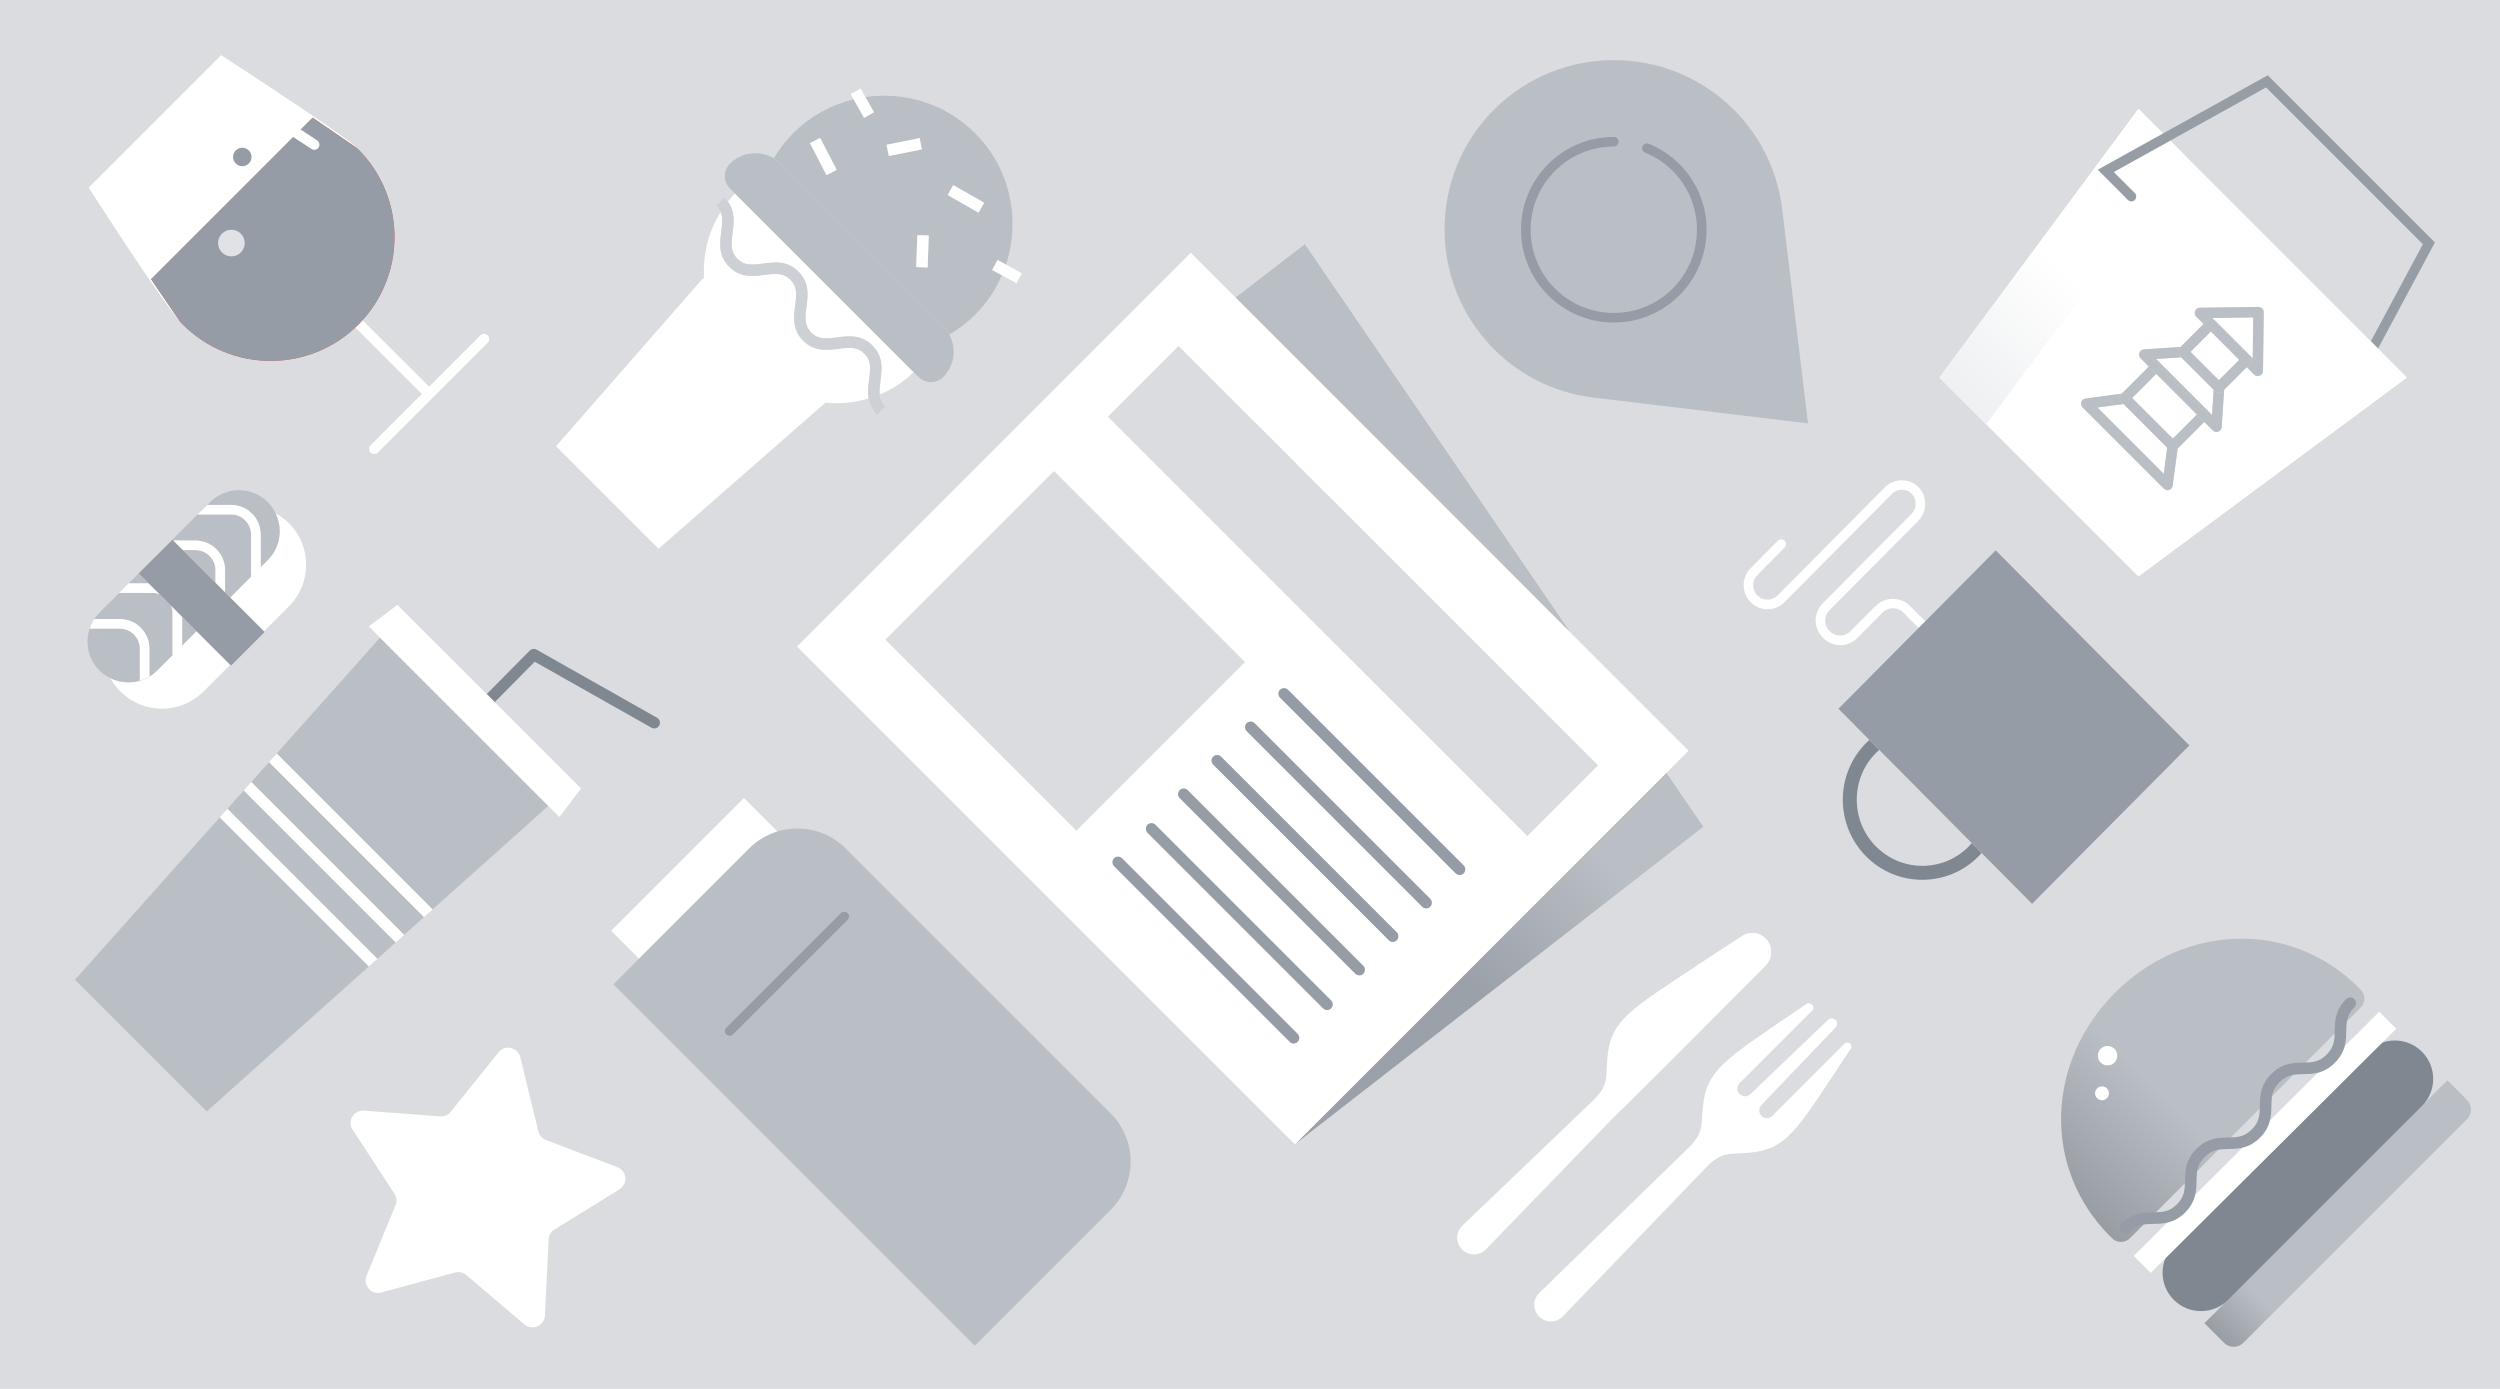 <svg xmlns="http://www.w3.org/2000/svg" width="360" height="200" viewBox="0 0 360 200"><path fill="#DADCE0" d="M0,0h360v200H0V0z"/><path fill="#FFF" d="M88.9,168.08l-10.28-3.92c-0.55-0.21-0.96-0.67-1.1-1.24l-2.6-10.69c-0.35-1.44-2.2-1.85-3.12-0.7l-6.9,8.57	c-0.37,0.46-0.94,0.7-1.52,0.66l-10.97-0.83c-1.47-0.11-2.44,1.52-1.63,2.75l6.02,9.21c0.32,0.49,0.38,1.11,0.16,1.65l-4.18,10.18	c-0.56,1.37,0.69,2.79,2.12,2.4l10.62-2.88c0.57-0.15,1.17-0.02,1.62,0.36l8.39,7.12c1.13,0.96,2.86,0.2,2.94-1.27L79,178.48	c0.03-0.59,0.34-1.12,0.84-1.43l9.36-5.78C90.46,170.49,90.29,168.61,88.9,168.08L88.9,168.08z"/><path fill="none" d="M186.6,164.65l-0.15,0.15L186.6,164.65z M177.94,42.87l-6.48-6.47L177.94,42.87z M226.04,90.98l17.11,17.11	L226.04,90.98z"/><path fill="#BABFC5" d="M223.54,127.71l-36.94,36.94C186.6,164.65,223.54,127.71,223.54,127.71z M226.04,90.98l-48.1-48.11	l9.95-7.67l-9.95,7.67L226.04,90.98L226.04,90.98z M245.24,119.05l-5.3-7.75L245.24,119.05z"/><linearGradient id="a" gradientUnits="userSpaceOnUse" x1="-3044.509" y1="2331.873" x2="-3043.509" y2="2331.873" gradientTransform="matrix(-18.62 18.62 -16.273 -16.273 -18510.227 94761.133)"><stop offset="0" style="stop-color:#BABFC5"/><stop offset="1" style="stop-color:#9BA1A9"/></linearGradient><path fill="url(#a)" d="M186.6,164.65l58.64-45.6L186.6,164.65z"/><linearGradient id="b" gradientUnits="userSpaceOnUse" x1="-3044.509" y1="2334.568" x2="-3043.509" y2="2334.568" gradientTransform="matrix(-18.62 18.62 -16.273 -16.273 -18510.227 94761.133)"><stop offset="0" style="stop-color:#BABFC5"/><stop offset="1" style="stop-color:#9BA1A9"/></linearGradient><path fill="url(#b)" d="M226.04,90.98L187.89,35.2L226.04,90.98L226.04,90.98z"/><path fill="#BABFC5" d="M226.04,90.98L187.89,35.2l-9.95,7.67L226.04,90.98L226.04,90.98z"/><linearGradient id="c" gradientUnits="userSpaceOnUse" x1="-3044.509" y1="2334.603" x2="-3043.509" y2="2334.603" gradientTransform="matrix(-18.62 18.62 -16.273 -16.273 -18510.227 94761.133)"><stop offset="0" style="stop-color:#BABFC5"/><stop offset="1" style="stop-color:#9BA1A9"/></linearGradient><path fill="url(#c)" d="M226.04,90.98L187.89,35.2l-9.95,7.67L226.04,90.98L226.04,90.98z"/><path fill="#BABFC5" d="M223.54,127.71l-36.94,36.94l58.64-45.6l-5.3-7.75C239.94,111.3,223.54,127.71,223.54,127.71z"/><linearGradient id="d" gradientUnits="userSpaceOnUse" x1="-3044.509" y1="2331.873" x2="-3043.509" y2="2331.873" gradientTransform="matrix(-18.62 18.62 -16.273 -16.273 -18510.227 94761.133)"><stop offset="0" style="stop-color:#BABFC5"/><stop offset="1" style="stop-color:#9BA1A9"/></linearGradient><path fill="url(#d)" d="M223.54,127.71l-36.94,36.94l58.64-45.6l-5.3-7.75C239.94,111.3,223.54,127.71,223.54,127.71z"/><path fill="#FFF" d="M177.94,42.87l-6.47-6.47l-56.7,56.7l71.69,71.69l0.14-0.14l36.94-36.94l16.4-16.4l3.21-3.21l-17.11-17.11	C226.04,90.99,177.94,42.87,177.94,42.87z M151.78,67.87l27.47,27.47L155,119.59l-27.47-27.47L151.78,67.87z M186.86,150.02	c-0.31,0.31-0.81,0.32-1.12,0.02c-0.01-0.01-0.01-0.01-0.02-0.02l-25.29-25.29c-0.31-0.32-0.31-0.82,0-1.14	c0.31-0.31,0.82-0.31,1.14,0l25.29,25.29C187.17,149.2,187.17,149.71,186.86,150.02L186.86,150.02z M191.67,145.2	c-0.31,0.31-0.81,0.32-1.12,0.02c-0.01-0.01-0.01-0.01-0.02-0.02l-25.29-25.29c-0.31-0.32-0.31-0.82,0-1.14	c0.31-0.31,0.82-0.31,1.14,0l25.29,25.29C191.99,144.38,191.99,144.89,191.67,145.2L191.67,145.2z M196.31,140.21	c-0.31,0.31-0.81,0.32-1.12,0.02c-0.01-0.01-0.01-0.01-0.02-0.02l-25.29-25.29c-0.31-0.32-0.31-0.82,0-1.14	c0.31-0.31,0.82-0.31,1.14,0l25.29,25.29C196.63,139.38,196.63,139.89,196.31,140.21z M201.13,135.39	c-0.31,0.31-0.81,0.32-1.12,0.02c-0.01-0.01-0.01-0.01-0.02-0.02L174.7,110.1c-0.31-0.32-0.31-0.82,0-1.14	c0.31-0.31,0.82-0.31,1.14,0l25.29,25.29C201.44,134.56,201.44,135.07,201.13,135.39L201.13,135.39z M205.95,130.57	c-0.31,0.31-0.81,0.32-1.12,0.02c-0.01-0.01-0.01-0.01-0.02-0.02l-25.29-25.29c-0.31-0.32-0.31-0.82,0-1.14	c0.31-0.31,0.82-0.31,1.14,0l25.29,25.29C206.26,129.75,206.26,130.26,205.95,130.57z M210.76,125.75	c-0.31,0.31-0.81,0.32-1.12,0.02c-0.01-0.01-0.01-0.01-0.02-0.02l-25.29-25.29c-0.31-0.32-0.31-0.82,0-1.14	c0.31-0.31,0.82-0.31,1.14,0l25.29,25.29C211.08,124.93,211.08,125.44,210.76,125.75z M159.57,60l10.15-10.15l60.37,60.37	l-10.15,10.15L159.57,60z"/><path fill="#DADCE0" d="M127.53,92.12l24.25-24.25l27.47,27.47L155,119.59C155,119.59,127.53,92.12,127.53,92.12z M159.56,60	l10.15-10.15l60.38,60.36l-10.15,10.15L159.56,60z"/><path fill="#959CA5" d="M185.47,99.33c-0.32-0.31-0.82-0.31-1.14,0c-0.31,0.31-0.31,0.82,0,1.14l25.29,25.29	c0.31,0.31,0.81,0.32,1.12,0.02c0.01-0.01,0.01-0.01,0.02-0.02c0.31-0.31,0.31-0.82,0-1.14L185.47,99.33z M180.66,104.14	c-0.32-0.31-0.82-0.31-1.14,0c-0.31,0.31-0.31,0.82,0,1.14l25.29,25.29c0.31,0.31,0.81,0.32,1.12,0.02	c0.01-0.01,0.01-0.01,0.02-0.02c0.31-0.31,0.31-0.82,0-1.14C205.95,129.43,180.66,104.14,180.66,104.14z M175.84,108.96	c-0.32-0.31-0.82-0.31-1.14,0c-0.31,0.31-0.31,0.82,0,1.14l25.29,25.29c0.31,0.31,0.81,0.32,1.12,0.02	c0.01-0.01,0.01-0.01,0.02-0.02c0.31-0.31,0.31-0.82,0-1.14L175.84,108.96z M171.02,113.78c-0.32-0.31-0.82-0.31-1.14,0	c-0.31,0.31-0.31,0.82,0,1.14l25.29,25.29c0.31,0.31,0.81,0.32,1.12,0.02c0.01-0.01,0.01-0.01,0.02-0.02c0.31-0.31,0.31-0.82,0-1.14	C196.31,139.07,171.02,113.78,171.02,113.78z M166.38,118.77c-0.32-0.31-0.82-0.31-1.14,0c-0.31,0.31-0.31,0.82,0,1.14l25.29,25.29	c0.31,0.31,0.81,0.32,1.12,0.02c0.01-0.01,0.01-0.01,0.02-0.02c0.31-0.31,0.31-0.82,0-1.14L166.38,118.77L166.38,118.77z M161.57,123.59c-0.32-0.31-0.82-0.31-1.14,0c-0.31,0.31-0.31,0.82,0,1.14l25.29,25.29c0.31,0.31,0.81,0.32,1.12,0.02	c0.01-0.01,0.01-0.01,0.02-0.02c0.31-0.31,0.31-0.82,0-1.14L161.57,123.59L161.57,123.59z"/><path fill="#FFF" d="M303.35,78.45L286,61.1l28.66-38.69l-2.15-2.15l-8.12,4.51l3.03,3.03c0.27,0.27,0.27,0.72,0,0.99	c-0.27,0.28-0.72,0.28-0.99,0l-4.34-4.34l9.4-5.22l-3.55-3.55l-28.66,38.69L303.35,78.45L303.35,78.45z"/><linearGradient id="e" gradientUnits="userSpaceOnUse" x1="-3072.012" y1="2367.615" x2="-3071.012" y2="2367.615" gradientTransform="matrix(35.222 -35.222 35.222 35.222 25081.156 -191511.281)"><stop offset="0" style="stop-color:#DCDFE2"/><stop offset="1" style="stop-color:#FFFFFF"/></linearGradient><path fill="url(#e)" d="M303.35,78.45L286,61.1l28.66-38.69l-2.15-2.15l-8.12,4.51l3.03,3.03c0.27,0.27,0.27,0.72,0,0.99	c-0.27,0.28-0.72,0.28-0.99,0l-4.34-4.34l9.4-5.22l-3.55-3.55l-28.66,38.69L303.35,78.45L303.35,78.45z"/><path fill="#FFF" d="M323.55,31.3l15.63,15.63L323.55,31.3z"/><linearGradient id="f" gradientUnits="userSpaceOnUse" x1="-3070.553" y1="2367.645" x2="-3070.553" y2="2368.089" gradientTransform="matrix(35.222 -35.222 35.222 35.222 25081.156 -191511.281)"><stop offset="0" style="stop-color:#DCDFE2"/><stop offset="1" style="stop-color:#FFFFFF"/></linearGradient><path fill="url(#f)" d="M323.55,31.3l15.63,15.63L323.55,31.3z"/><path fill="#979DA5" d="M306.42,28.79c0.27,0.28,0.72,0.28,0.99,0c0.27-0.27,0.27-0.72,0-0.99l-3.03-3.03l8.12-4.51l13.81-7.67	l22.58,22.58l-7.49,13.98l1.04,1.04l8.19-15.28l-24.07-24.07l-15.08,8.38l-9.4,5.22L306.42,28.79z"/><path fill="#FFF" d="M314.66,22.41L286,61.1l17.35,17.35l4.58,4.58l38.69-28.66l-4.19-4.19l-1.04-1.04L314.66,22.41L314.66,22.41	z M312.35,70.56l-0.24,0.04c-0.2,0-0.39-0.08-0.53-0.22l-11.7-11.7c-0.2-0.2-0.27-0.5-0.18-0.77s0.33-0.47,0.61-0.5l5.18-0.69	l3.94-3.94l-1.18-1.18c-0.21-0.21-0.28-0.52-0.17-0.8c0.1-0.28,0.36-0.47,0.65-0.49l5.29-0.35l3.3-3.3l-1.06-1.06	c-0.21-0.21-0.28-0.53-0.17-0.81c0.11-0.28,0.38-0.46,0.69-0.47l8.44-0.11c0.2,0.02,0.4,0.08,0.54,0.22s0.22,0.34,0.22,0.54	l-0.11,8.44c0,0.3-0.19,0.57-0.47,0.69c-0.09,0.04-0.19,0.06-0.28,0.06c-0.2,0-0.39-0.08-0.53-0.22l-1.06-1.06l-3.25,3.25	l-0.36,5.38c-0.02,0.29-0.21,0.55-0.49,0.65l-0.26,0.05c-0.2,0-0.39-0.08-0.53-0.22l-1.23-1.23l-3.83,3.83l-0.72,5.37	C312.82,70.23,312.62,70.47,312.35,70.56z M302.01,58.69l9.56,9.55l0.5-3.77l-6.28-6.29L302.01,58.69z"/><path fill="#BABFC5" d="M312.86,69.95l0.72-5.37l-0.16,0.16c-0.15,0.15-0.34,0.22-0.53,0.22s-0.38-0.07-0.53-0.22l-0.28-0.28	l-0.5,3.77l-9.55-9.55l3.77-0.51l-0.36-0.36c-0.29-0.29-0.29-0.77,0-1.06l0.06-0.06l-5.18,0.69c-0.28,0.04-0.52,0.23-0.61,0.5	s-0.02,0.57,0.18,0.77l11.7,11.7c0.14,0.14,0.33,0.22,0.53,0.22l0.24-0.04C312.62,70.47,312.82,70.23,312.86,69.95L312.86,69.95z"/><path fill="#FFF" d="M307.02,57.3l3.46-3.47l5.86,5.85l-3.46,3.47L307.02,57.3z"/><path fill="#BABFC5" d="M305.43,57.83l0.36,0.36l6.29,6.29l0.28,0.28c0.15,0.15,0.34,0.22,0.53,0.22s0.38-0.07,0.53-0.22l0.16-0.16	l3.83-3.83l-1.06-1.06l-3.46,3.46l-5.86-5.86l3.46-3.46l-1.06-1.06l-3.94,3.94l-0.06,0.06C305.13,57.06,305.13,57.53,305.43,57.83z"/><path fill="#FFF" d="M310.47,51.69l8.06,8.06l0.24-3.62l-4.68-4.68C314.09,51.45,310.47,51.69,310.47,51.69z"/><path fill="#BABFC5" d="M310.49,53.83l5.86,5.86l1.06,1.06l1.23,1.23c0.14,0.14,0.33,0.22,0.53,0.22l0.26-0.05	c0.28-0.1,0.47-0.36,0.49-0.65l0.36-5.38l-0.23,0.23c-0.15,0.15-0.34,0.22-0.53,0.22s-0.38-0.07-0.53-0.22l-0.22-0.22l-0.24,3.62	l-8.05-8.05l3.62-0.24l-0.26-0.26c-0.29-0.29-0.29-0.77,0-1.06l0.18-0.18l-5.29,0.35c-0.42,0.04-0.73,0.4-0.69,0.82	c0.01,0.18,0.09,0.34,0.21,0.47l1.18,1.18L310.49,53.83L310.49,53.83z"/><path fill="#FFF" d="M324.46,45.71l-5.88,0.08l5.81,5.81C324.39,51.6,324.46,45.71,324.46,45.71z"/><path fill="#BABFC5" d="M318.89,46.13l5.16,5.16c0.29,0.29,0.29,0.77,0,1.06l-0.52,0.52l1.06,1.06c0.14,0.14,0.34,0.22,0.53,0.22	c0.1,0,0.19-0.02,0.28-0.06c0.28-0.11,0.46-0.38,0.47-0.69l0.11-8.44c0-0.2-0.08-0.4-0.22-0.54s-0.35-0.2-0.54-0.22l-8.44,0.11	c-0.3,0-0.57,0.19-0.69,0.47c-0.11,0.28-0.05,0.6,0.17,0.81l1.06,1.06l0.52-0.52C318.12,45.83,318.59,45.83,318.89,46.13	L318.89,46.13z M318.58,45.79l5.89-0.08l-0.08,5.89L318.58,45.79L318.58,45.79z"/><path fill="#FFF" d="M315.42,50.66l2.93-2.93l4.09,4.1l-2.93,2.93L315.42,50.66z"/><path fill="#BABFC5" d="M313.83,51.19l0.26,0.26l4.68,4.68l0.22,0.22c0.15,0.15,0.34,0.22,0.53,0.22s0.38-0.07,0.53-0.22l0.23-0.23	l3.25-3.25l0.52-0.52c0.29-0.29,0.29-0.77,0-1.06l-5.16-5.16c-0.29-0.29-0.77-0.29-1.06,0l-0.52,0.52l-3.3,3.3l-0.18,0.18	C313.54,50.42,313.54,50.89,313.83,51.19L313.83,51.19z M322.45,51.82l-2.93,2.93l-4.09-4.09l2.93-2.93L322.45,51.82z"/><path fill="#FFF" d="M111.95,119.74l-4.83-4.83L88,134.03l4.02,4.02l15.87-15.87C109.02,121.04,110.42,120.21,111.95,119.74z"/><path fill="#BABFC5" d="M121.78,122.18c-3.84-3.83-10.05-3.83-13.89,0l-15.87,15.87l-3.69,3.69l52.04,52.04l19.57-19.57	c3.83-3.83,3.83-10.05,0-13.88L121.78,122.18L121.78,122.18z M122.07,132.46l-16.51,16.51c-0.14,0.14-0.32,0.21-0.5,0.21	c-0.39,0-0.7-0.32-0.7-0.71c0-0.18,0.07-0.36,0.2-0.49l16.51-16.51c0.27-0.28,0.72-0.28,0.99,0	C122.34,131.74,122.34,132.19,122.07,132.46L122.07,132.46z"/><path fill="#979DA5" d="M121.07,131.47l-16.51,16.51c-0.27,0.28-0.27,0.73,0.01,1c0.13,0.13,0.31,0.2,0.49,0.2	c0.18,0,0.36-0.07,0.5-0.21l16.51-16.51c0.27-0.27,0.27-0.72,0-0.99C121.79,131.2,121.35,131.2,121.07,131.47L121.07,131.47z"/><path fill="#FFF" d="M254.25,139.07c1.17-1.18,1.07-3.12-0.23-4.16c-0.9-0.72-2.16-0.79-3.13-0.16	c-1.74,1.13-4.25,2.77-4.35,2.84c-12.64,8.39-14.95,9.23-15.16,16.13c-0.07,2.13-0.24,2.88-1.66,4.45l-19.15,18.33	c-0.97,0.93-0.98,2.48-0.03,3.43s2.49,0.94,3.42-0.02l18.51-19.12C233.75,159.65,248.57,144.78,254.25,139.07L254.25,139.07z M265.6,150.3l-10.38,10.38c-0.49,0.49-1.32,0.43-1.72-0.19c-0.29-0.44-0.19-1.03,0.18-1.41l10.65-11.13c0.28-0.3,0.28-0.76,0-1.06	c-0.29-0.31-0.78-0.32-1.09-0.03l-11.16,10.68c-0.49,0.49-1.32,0.43-1.72-0.19c-0.29-0.44-0.2-1.03,0.18-1.41l10.42-10.42	c0.28-0.28,0.21-0.76-0.15-0.94l-0.09-0.05c-0.19-0.1-0.42-0.08-0.6,0.04c-12.42,8.5-14.67,9.42-15,16.09	c-0.1,2.06-0.28,2.78-1.68,4.34l-21.78,21.18c-0.95,0.93-0.96,2.46-0.02,3.4c0.95,0.95,2.48,0.93,3.41-0.03l21-21.82	c1.56-1.41,2.3-1.58,4.43-1.65c6.86-0.21,7.69-2.5,16.03-15.07c0.1-0.15,0.13-0.34,0.07-0.51C266.44,150.12,265.91,150,265.6,150.3	L265.6,150.3z"/><path fill="#7F8791" d="M283.5,121.89c-1.78,1.8-4.16,2.79-6.68,2.79s-4.89-0.99-6.68-2.79c-3.69-3.71-3.69-9.76,0-13.47	c0.15-0.15,0.31-0.29,0.47-0.43l-1.42-1.43c-0.16,0.15-0.33,0.28-0.48,0.44c-4.46,4.5-4.46,11.81,0,16.31	c2.16,2.18,5.04,3.38,8.1,3.38s5.94-1.2,8.1-3.38l0.43-0.47l-1.42-1.43L283.5,121.89L283.5,121.89z"/><path fill="#FFF" d="M254.52,86.36c-0.55,0-1.07-0.22-1.45-0.61c-0.81-0.81-0.81-2.13,0-2.95l3.94-3.97	c0.26-0.29,0.23-0.72-0.05-0.98c-0.26-0.24-0.66-0.24-0.93,0l-3.94,3.97c-1.34,1.35-1.34,3.54,0,4.89c0.65,0.66,1.52,1.02,2.44,1.02	s1.79-0.36,2.44-1.02l15.46-15.58c0.39-0.39,0.9-0.61,1.45-0.61c0.53,0,1.03,0.2,1.41,0.57c0.77,0.81,0.76,2.11-0.03,2.91	l-12.8,12.89c-1.34,1.35-1.34,3.54,0,4.89l0.1,0.1c0.65,0.66,1.52,1.02,2.44,1.02s1.79-0.36,2.44-1.02l3.69-3.71	c0.78-0.79,2.13-0.79,2.91,0l2.24,2.26l0.97-0.98L275,87.22c-1.3-1.31-3.57-1.31-4.87,0l-3.69,3.71c-0.78,0.78-2.13,0.78-2.91,0	l-0.1-0.1c-0.81-0.81-0.81-2.13,0-2.94L276.23,75c1.31-1.33,1.34-3.45,0.07-4.82l-0.02-0.02l-0.06-0.06	c-0.64-0.61-1.48-0.94-2.36-0.94c-0.92,0-1.79,0.36-2.44,1.02l-15.46,15.58C255.58,86.14,255.07,86.36,254.52,86.36L254.52,86.36z"/><path fill="#959CA5" d="M264.74,102.06l4.46,4.5l1.41,1.42l13.32,13.42l1.42,1.43l7.27,7.32l22.65-22.81l-27.89-28.09l-10.14,10.22	l-0.98,0.98C276.26,90.45,264.74,102.06,264.74,102.06z"/><path fill="#FFF" d="M38.56,80.64l-1.03,1.03l-1.38,1.37l-3.01,3.01L38,90.9l3.6-3.59c3.31-3.3,3.31-8.66,0-11.97	c-0.57-0.57-1.22-1.05-1.93-1.44C40.74,76.1,40.39,78.81,38.56,80.64z M22.63,96.55c-1.82,1.82-4.52,2.17-6.72,1.11	c0.38,0.69,0.85,1.34,1.43,1.92c3.3,3.3,8.66,3.3,11.96,0l3.85-3.84l-4.86-4.86C28.29,90.88,22.63,96.55,22.63,96.55z"/><path fill="#BABFC5" d="M24.82,77.72l0.11,0.11h3.21c2.35,0,4.26,1.91,4.26,4.26v3.21l0.74,0.74l3.01-3.01v-6.07	c0-1.59-1.3-2.89-2.89-2.89h-4.8l-3.75,3.75C24.71,77.82,24.82,77.72,24.82,77.72z M14.31,96.55c0.48,0.48,1.03,0.83,1.6,1.11	c2.19,1.06,4.9,0.71,6.72-1.11l5.67-5.66l-2.08-2.08v4.16l-1.38,1.37v-6.07c0-0.37-0.08-0.72-0.2-1.04L23,85.58	c-0.32-0.13-0.67-0.2-1.04-0.2h-4.8l-2.84,2.84c-0.29,0.29-0.54,0.6-0.76,0.93h3.69c2.35,0,4.26,1.91,4.26,4.26v3.99	c-0.44,0.26-0.9,0.46-1.38,0.6v-4.59c0-1.59-1.3-2.89-2.89-2.89H12.9c0.07-0.2,0.15-0.4,0.23-0.59	C12.15,92.1,12.52,94.75,14.31,96.55z M37.53,76.97v4.7l1.03-1.03c1.83-1.82,2.18-4.54,1.11-6.74c-0.28-0.57-0.63-1.11-1.1-1.59	c-2.3-2.3-6.02-2.3-8.32,0l-0.4,0.4h3.43C35.62,72.71,37.53,74.62,37.53,76.97z M21.42,84.01l-1.44-1.45l3.36-3.35l-4.81,4.8	C18.53,84.01,21.42,84.01,21.42,84.01z M28.14,79.21h-1.83l4.72,4.72V82.1C31.03,80.5,29.73,79.21,28.14,79.21z"/><path fill="#FFF" d="M17.25,90.52c1.59,0,2.89,1.3,2.89,2.89V98c0.48-0.14,0.94-0.33,1.38-0.6v-3.99c0-2.35-1.91-4.26-4.26-4.26	h-3.69c-0.16,0.25-0.29,0.51-0.41,0.78l-0.23,0.59C12.93,90.52,17.25,90.52,17.25,90.52z M21.96,85.38c0.37,0,0.72,0.08,1.04,0.2	L21.42,84h-2.89l-1.38,1.37C17.15,85.37,21.96,85.38,21.96,85.38z M24.85,88.27v6.07l1.38-1.37v-4.16l-1.58-1.58	C24.77,87.55,24.85,87.9,24.85,88.27z M24.72,77.83h-0.01l-1.37,1.38C23.34,79.21,24.72,77.83,24.72,77.83z M26.31,79.21h1.83	c1.59,0,2.89,1.3,2.89,2.89v1.83l1.38,1.37v-3.2c0-2.35-1.91-4.26-4.26-4.26h-3.21C24.94,77.84,26.31,79.21,26.31,79.21z M33.27,74.08c1.59,0,2.89,1.3,2.89,2.89v6.07l1.38-1.37v-4.7c0-2.35-1.91-4.26-4.26-4.26h-3.43l-1.38,1.37H33.27z"/><path fill="#959CA5" d="M32.4,85.3l-1.37-1.37l-4.72-4.72l-1.38-1.38l-0.11-0.11l-0.1,0.11l-1.38,1.38l-3.36,3.35l1.44,1.45	L23,85.58l1.65,1.65l1.57,1.58l2.08,2.08l4.86,4.85l0.11,0.11l4.84-4.84L38,90.9l-4.85-4.85C33.15,86.05,32.4,85.3,32.4,85.3z"/><path fill="#7F8791" d="M71.24,101.11L77,95.29l16.81,9.5c0.13,0.07,0.27,0.11,0.4,0.11c0.29,0,0.56-0.15,0.72-0.42	c0.22-0.39,0.08-0.89-0.31-1.12l-17.35-9.81c-0.12-0.07-0.26-0.11-0.4-0.11c-0.21,0-0.42,0.08-0.58,0.24l-6.2,6.26	C70.09,99.94,71.24,101.11,71.24,101.11z"/><path fill="#BABFC5" d="M54.72,91.82l-14.88,16.69l22.45,22.45l-1.23,1.1l-22.31-22.32l-2.56,2.87l22.01,22.01l-1.22,1.09	L35.1,113.83l-2.35,2.64l21.59,21.6l-1.22,1.1L31.65,117.7L10.8,141.08l18.97,18.97l49.19-44L54.72,91.82L54.72,91.82z"/><path fill="#FFF" d="M57.22,87.1l-4.11,3.11l1.61,1.61l24.24,24.23l1.6,1.6l3.11-4.11l-12.43-12.43l-1.16-1.16L57.22,87.1z M61.06,132.06l1.23-1.1l-22.45-22.45l-1.09,1.23C38.75,109.74,61.06,132.06,61.06,132.06z M56.98,135.71l1.22-1.09l-22.01-22.01	l-1.09,1.22L56.98,135.71z M53.12,139.17l1.22-1.1l-21.59-21.6l-1.1,1.23L53.12,139.17z"/><path fill="#BABFC5" d="M135.83,46.95c0.37,0.37,0.65,0.79,0.88,1.23c1.31-0.78,2.56-1.71,3.69-2.84c1.69-1.69,2.97-3.63,3.87-5.7	l-1.4-0.76l0.79-1.44l1.2,0.66c2.13-6.43,0.66-13.8-4.46-18.92c-4.3-4.3-10.19-6.02-15.78-5.2l1.23,2.18l-1.43,0.8l-1.5-2.66	c-3.18,0.78-6.2,2.39-8.69,4.87c-1.08,1.09-2.02,2.3-2.8,3.62c0.36,0.21,0.7,0.46,1.01,0.77L135.83,46.95L135.83,46.95z M137.28,26.66l4.44,2.54l-0.81,1.42l-4.44-2.54C136.47,28.08,137.28,26.66,137.28,26.66z M133.57,38.51l-1.64-0.06l0.16-4.6	l1.64,0.06L133.57,38.51z M132.43,19.9l0.32,1.61l-4.76,0.95l-0.32-1.61L132.43,19.9z M118.09,19.86l2.38,4.6l-1.46,0.75l-2.38-4.6	L118.09,19.86z"/><path fill="#FFF" d="M118.86,57.98c-3.56-0.35-7.03-1.89-9.76-4.62l-3.04-3.04c-2.81-2.81-4.35-6.4-4.64-10.08l-0.18-0.18	L80.07,64.25l14.77,14.77C94.84,79.02,118.86,57.98,118.86,57.98z M105.49,33.57c-0.22,1.65-0.3,2.72,0.69,3.71	c0.99,0.99,2.06,0.91,3.71,0.69c1.63-0.22,3.47-0.46,5.08,1.15c1.62,1.62,1.37,3.46,1.16,5.08c-0.22,1.65-0.3,2.72,0.69,3.71	s2.06,0.91,3.71,0.69c1.62-0.22,3.47-0.46,5.09,1.16s1.37,3.46,1.16,5.09c-0.1,0.77-0.17,1.4-0.12,1.97	c1.78-0.74,3.44-1.82,4.91-3.23l-25.73-25.73c-0.37,0.38-0.71,0.77-1.03,1.18C105.89,30.51,105.68,32.12,105.49,33.57L105.49,33.57z M109.1,53.36c2.73,2.73,6.2,4.27,9.76,4.62c2.08,0.21,4.2,0.01,6.22-0.6c-0.16-0.93-0.05-1.87,0.07-2.75	c0.22-1.65,0.3-2.72-0.69-3.71c-1-1-2.06-0.91-3.71-0.69c-1.63,0.21-3.47,0.46-5.09-1.16c-1.62-1.62-1.37-3.46-1.16-5.08	c0.22-1.65,0.3-2.72-0.69-3.71c-0.99-0.99-2.06-0.91-3.71-0.69c-1.63,0.22-3.47,0.46-5.08-1.15c-1.62-1.62-1.37-3.46-1.16-5.08	c0.16-1.18,0.24-2.06-0.09-2.83c-1.8,2.91-2.63,6.32-2.36,9.73c0.29,3.67,1.83,7.27,4.64,10.08L109.1,53.36L109.1,53.36z"/><path fill="#CDD0D5" d="M103.87,33.35c-0.22,1.63-0.46,3.47,1.16,5.08s3.46,1.37,5.08,1.15c1.65-0.22,2.71-0.3,3.71,0.69	c0.99,0.99,0.91,2.06,0.69,3.71c-0.21,1.63-0.46,3.47,1.16,5.08c1.62,1.62,3.46,1.37,5.09,1.16c1.65-0.22,2.72-0.3,3.71,0.69	c1,1,0.91,2.06,0.69,3.71c-0.12,0.88-0.23,1.82-0.07,2.75c0.14,0.8,0.48,1.59,1.22,2.34l1.16-1.16c-0.53-0.53-0.75-1.09-0.81-1.75	c-0.05-0.56,0.02-1.2,0.12-1.97c0.21-1.63,0.46-3.47-1.16-5.09s-3.46-1.37-5.09-1.16c-1.66,0.22-2.72,0.3-3.71-0.69	s-0.91-2.06-0.69-3.71c0.21-1.63,0.46-3.47-1.16-5.08c-1.62-1.61-3.45-1.37-5.08-1.15c-1.65,0.22-2.72,0.3-3.71-0.69	c-0.99-0.99-0.91-2.06-0.69-3.71c0.19-1.44,0.4-3.05-0.68-4.53c-0.14-0.19-0.29-0.37-0.47-0.56l-1.16,1.16	c0.28,0.28,0.47,0.57,0.6,0.88C104.1,31.29,104.02,32.17,103.87,33.35z"/><path fill="#BABFC5" d="M131.56,53.58l0.7,0.7c0.99,0.99,2.59,0.99,3.57,0c1.65-1.65,1.93-4.14,0.88-6.1	c-0.23-0.45-0.53-0.87-0.88-1.23l-23.38-23.38c-0.31-0.31-0.65-0.55-1.01-0.77c-1.99-1.19-4.6-0.95-6.32,0.77	c-0.99,0.99-0.99,2.59,0,3.57l0.71,0.71L131.56,53.58z"/><path fill="#FFF" d="M127.67,20.85l4.76-0.95l0.32,1.61l-4.76,0.95L127.67,20.85z M131.94,38.46l0.16-4.6l1.64,0.06l-0.16,4.6	L131.94,38.46z M116.64,20.61l1.46-0.75l2.38,4.6l-1.46,0.75L116.64,20.61z M136.46,28.08l0.81-1.42l4.45,2.54l-0.81,1.42	L136.46,28.08z M142.88,38.88l1.4,0.76l2.09,1.14l0.78-1.43l-2.29-1.25l-1.2-0.66C143.66,37.44,142.88,38.88,142.88,38.88z M125.85,16.16l-1.23-2.18l-0.69-1.23l-1.43,0.8l0.43,0.76l1.49,2.65C124.42,16.96,125.85,16.16,125.85,16.16z M31.85,7.94	L12.77,27.02c0,0,11.04,17.25,13.54,19.69c6.99,6.99,18.31,7,25.28,0.03s6.96-18.29-0.03-25.28C50.53,20.05,31.85,7.94,31.85,7.94z M70.44,48.83c0,0.19-0.07,0.38-0.22,0.52l-15.8,15.81c-0.29,0.29-0.76,0.29-1.05,0c-0.29-0.29-0.29-0.76,0-1.05L69.18,48.3	c0.29-0.29,0.76-0.29,1.05,0C70.37,48.46,70.44,48.64,70.44,48.83z"/><path fill="#FFF" d="M62.23,56.43c0,0.19-0.07,0.38-0.22,0.52c-0.29,0.29-0.76,0.29-1.05,0l-9.8-9.79	c-0.29-0.29-0.29-0.76,0-1.05s0.76-0.29,1.05,0l9.8,9.79C62.16,56.06,62.23,56.24,62.23,56.43z"/><path fill="#EA4335" d="M51.56,21.47c-0.13-0.13-0.43-0.33-0.43-0.33l-6.11-4.19L21.76,40.21l4.18,6.12	c0.12,0.13,0.24,0.26,0.37,0.39c6.99,6.99,18.31,7,25.28,0.03S58.55,28.46,51.56,21.47z"/><path fill="#959CA5" d="M51.56,21.47c-0.13-0.13-0.43-0.33-0.43-0.33l-6.11-4.19L21.76,40.21l4.18,6.12	c0.12,0.13,0.24,0.26,0.37,0.39c6.99,6.99,18.31,7,25.28,0.03S58.55,28.46,51.56,21.47z"/><ellipse transform="matrix(0.707 -0.707 0.707 0.707 -14.989 33.818)" fill="#E1E2E6" cx="33.33" cy="35" rx="1.92" ry="1.92"/><ellipse transform="matrix(0.707 -0.707 0.707 0.707 -5.761 31.297)" fill="#959CA5" cx="34.9" cy="22.6" rx="1.33" ry="1.33"/><path fill="none" stroke="#FFF" stroke-width="1.48" stroke-linecap="round" stroke-linejoin="round" stroke-miterlimit="10" d="M32.44,12.45l12.82,8.38"/><path fill="#BABFC5" d="M215.16,50.31c-9.51-9.51-9.53-24.97-0.05-34.5l0.02-0.02c0,0,0.01,0,0.01-0.01c0,0,0-0.01,0.01-0.01 l0.02-0.02c9.53-9.47,24.99-9.46,34.5,0.05c4.17,4.17,6.51,9.48,7.03,14.93h0.01l3.64,30.24l-30.24-3.64v-0.01 C224.64,56.82,219.33,54.47,215.16,50.31L215.16,50.31z"/><path fill="#959CA5" d="M232.39,46.44c-3.55,0.01-6.95-1.4-9.45-3.91c-2.51-2.5-3.92-5.9-3.91-9.45c-0.01-3.55,1.4-6.95,3.91-9.45 c2.52-2.52,5.88-3.91,9.45-3.91c0.38,0,0.69,0.31,0.69,0.69c0,0.38-0.31,0.69-0.69,0.69c-3.2,0-6.21,1.25-8.47,3.51 c-2.25,2.24-3.52,5.29-3.51,8.47c0,3.2,1.25,6.21,3.51,8.47s5.27,3.51,8.47,3.51s6.21-1.25,8.47-3.51c4.67-4.67,4.67-12.27,0-16.94 c-1.13-1.13-2.48-2.03-3.96-2.63c-0.35-0.14-0.52-0.55-0.38-0.9s0.54-0.52,0.9-0.38c1.66,0.67,3.14,1.66,4.42,2.93 c5.21,5.21,5.21,13.69,0,18.89C239.34,45.04,235.94,46.45,232.39,46.44L232.39,46.44z"/><g><linearGradient id="g" gradientUnits="userSpaceOnUse" x1="50.707" y1="3963.748" x2="60.075" y2="3973.117" gradientTransform="matrix(1 0 0 -1 265.265 4159.968)"><stop offset="0" style="stop-color:#82888E"/><stop offset="1" style="stop-color:#BABFC5"/></linearGradient><path fill="url(#g)" d="M355.25,161.15l-32.22,32.22c-0.76,0.76-1.99,0.76-2.76,0l-2.83-2.83l34.98-34.98l2.83,2.83 C356.01,159.15,356.01,160.38,355.25,161.15z"/><linearGradient id="h" gradientUnits="userSpaceOnUse" x1="-279.582" y1="4682.095" x2="-247.324" y2="4682.095" gradientTransform="matrix(0.707 -0.707 -0.707 -0.707 3795.708 3292.034)"><stop offset="0" style="stop-color:#82888E"/><stop offset="1" style="stop-color:#BABFC5"/></linearGradient><path fill="url(#h)" d="M339.94,145.08c0.7-0.7,0.71-1.84,0.02-2.55c-0.09-0.09-0.18-0.19-0.27-0.28 c-9.89-9.89-25.23-9.2-35.12,0.69c-9.89,9.89-10.58,25.23-0.69,35.12c0.09,0.09,0.19,0.18,0.28,0.27c0.71,0.69,1.85,0.68,2.55-0.02 L339.94,145.08z"/><path fill="#7F8791" d="M340.94,151.45l-27.91,27.91c-2.16,2.16-2.16,5.66,0,7.82c0,0,0,0,0,0c2.16,2.16,5.66,2.16,7.82,0 c0,0,0,0,0,0l27.91-27.91c2.16-2.16,2.16-5.66,0-7.82c0,0,0,0,0,0C346.6,149.29,343.1,149.29,340.94,151.45 C340.94,151.45,340.94,151.45,340.94,151.45z"/><path fill="#FFF" d="M345.06,148.14l-35.35,35.16l-2.45-2.45l35.35-35.16L345.06,148.14z"/><path fill="#959CA5" d="M306.09,177.64c-0.22,0-0.43-0.09-0.59-0.24c-0.32-0.33-0.32-0.85,0-1.18c1.59-1.58,3.17-1.62,4.56-1.64 c1.29-0.03,2.31-0.05,3.42-1.16s1.13-2.13,1.16-3.42c0.03-1.4,0.06-2.98,1.64-4.56c1.58-1.58,3.17-1.62,4.56-1.64 c1.29-0.03,2.31-0.05,3.42-1.16c1.11-1.11,1.13-2.13,1.16-3.42c0.03-1.4,0.06-2.98,1.64-4.56c1.59-1.59,3.17-1.62,4.56-1.64 c1.29-0.03,2.31-0.05,3.42-1.16c1.11-1.11,1.13-2.13,1.16-3.42c0.03-1.4,0.06-2.98,1.64-4.56c0.33-0.33,0.85-0.33,1.18,0 c0.33,0.32,0.33,0.85,0,1.18c-1.11,1.11-1.13,2.13-1.16,3.42c-0.03,1.4-0.06,2.98-1.64,4.56c-1.58,1.59-3.17,1.62-4.56,1.64 c-1.29,0.03-2.31,0.05-3.42,1.16s-1.13,2.13-1.16,3.42c-0.03,1.4-0.06,2.98-1.64,4.56c-1.58,1.58-3.17,1.62-4.56,1.64 c-1.29,0.03-2.31,0.05-3.42,1.16c-1.11,1.11-1.13,2.13-1.16,3.42c-0.03,1.4-0.06,2.98-1.64,4.56c-1.58,1.58-3.17,1.62-4.56,1.64 c-1.29,0.03-2.31,0.05-3.42,1.16C306.51,177.56,306.3,177.64,306.09,177.64z"/><circle fill="#FFF" cx="302.69" cy="157.44" r="1"/><circle fill="#FFF" cx="303.49" cy="152.02" r="1.4"/></g></svg>
